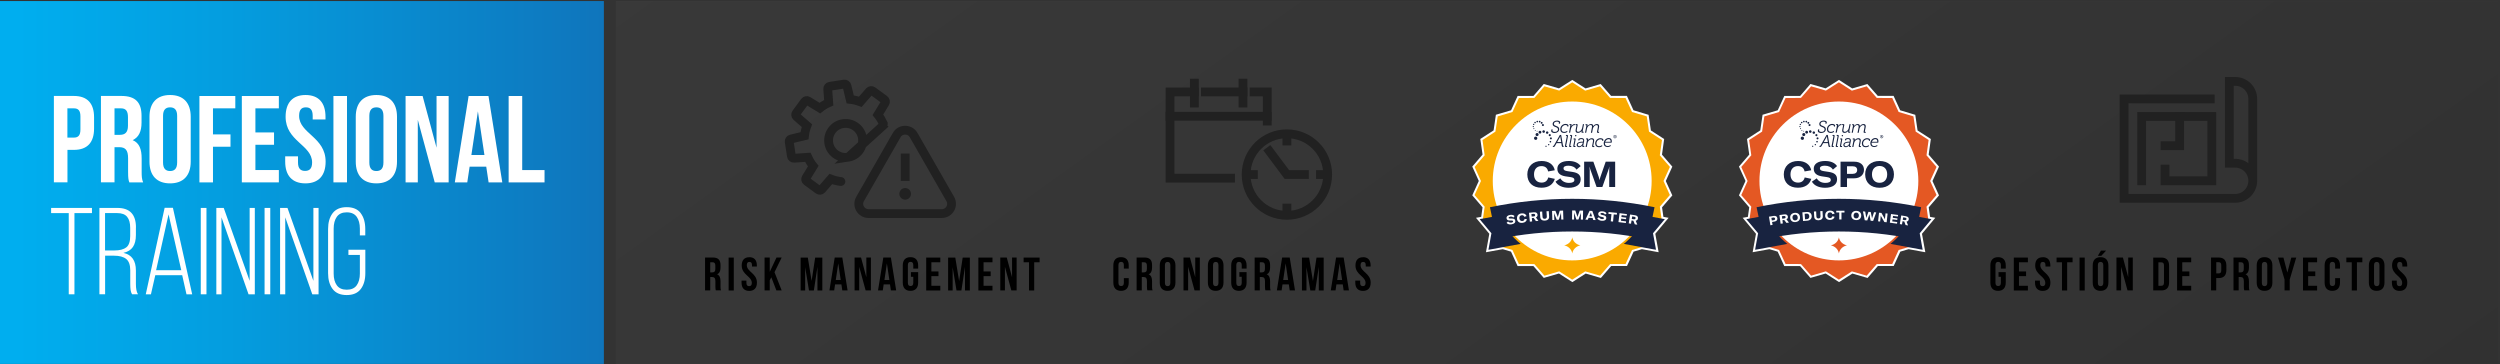 <?xml version="1.0" encoding="UTF-8"?>
<svg id="Capa_1" data-name="Capa 1" xmlns="http://www.w3.org/2000/svg" xmlns:xlink="http://www.w3.org/1999/xlink" viewBox="0 0 425.5 62">
  <rect x="0" y="0" width="425.5" height="62" fill="#333333" stroke="none"/>
  <defs>
    <style>
      .cls-1 {
        fill: url(#Degradado_sin_nombre_16);
      }

      .cls-2 {
        fill: #fff;
      }

      .cls-3 {
        fill: #e45823;
      }

      .cls-4, .cls-5, .cls-6, .cls-7 {
        fill: none;
      }

      .cls-8 {
        fill: url(#Degradado_sin_nombre_2);
        opacity: .05;
      }

      .cls-9 {
        fill: #212121;
      }

      .cls-5 {
        stroke-linecap: round;
      }

      .cls-5, .cls-6, .cls-7 {
        stroke: #212121;
        stroke-miterlimit: 10;
        stroke-width: 1.5px;
      }

      .cls-6 {
        stroke-linecap: square;
      }

      .cls-10 {
        fill: #182340;
      }

      .cls-11 {
        fill: #faaa00;
      }
    </style>
    <linearGradient id="Degradado_sin_nombre_2" data-name="Degradado sin nombre 2" x1="118.17" y1="-173.36" x2="357.66" y2="160.12" gradientUnits="userSpaceOnUse">
      <stop offset="0" stop-color="#fff"/>
      <stop offset="1" stop-color="#000"/>
    </linearGradient>
    <linearGradient id="Degradado_sin_nombre_16" data-name="Degradado sin nombre 16" x1="2.89" y1="31.06" x2="102.71" y2="31.06" gradientUnits="userSpaceOnUse">
      <stop offset="0" stop-color="#00aeef"/>
      <stop offset=".36" stop-color="#049ddf"/>
      <stop offset="1" stop-color="#0f75bc"/>
    </linearGradient>
    <clipPath id="clippath">
      <rect class="cls-4" x="123.83" y="-851.66" width="960.22" height="540.01"/>
    </clipPath>
  </defs>
  <rect class="cls-8" x="104.8" y=".18" width="320.36" height="61.76"/>
  <rect class="cls-1" x="-.66" y=".18" width="103.44" height="61.76"/>
  <g>
    <path class="cls-2" d="M16.01,19.97v1.91c0,2.35-1.13,3.63-3.44,3.63h-1.09v5.52h-2.31v-14.7h3.4c2.31,0,3.44,1.28,3.44,3.63ZM11.47,18.44v4.98h1.09c.73,0,1.13-.34,1.13-1.39v-2.21c0-1.05-.4-1.38-1.13-1.38h-1.09Z"/>
    <path class="cls-2" d="M22.01,31.04c-.13-.38-.21-.61-.21-1.81v-2.31c0-1.37-.46-1.87-1.51-1.87h-.8v5.98h-2.31v-14.7h3.49c2.39,0,3.42,1.11,3.42,3.38v1.16c0,1.51-.48,2.5-1.51,2.98,1.16.48,1.53,1.6,1.53,3.13v2.27c0,.71.02,1.24.25,1.79h-2.35ZM19.49,18.44v4.51h.9c.86,0,1.39-.38,1.39-1.55v-1.45c0-1.05-.36-1.51-1.18-1.51h-1.11Z"/>
    <path class="cls-2" d="M25.44,19.87c0-2.35,1.24-3.7,3.51-3.7s3.51,1.34,3.51,3.7v7.64c0,2.35-1.24,3.7-3.51,3.7s-3.51-1.34-3.51-3.7v-7.64ZM27.75,27.66c0,1.05.46,1.45,1.2,1.45s1.2-.4,1.2-1.45v-7.94c0-1.05-.46-1.45-1.2-1.45s-1.2.4-1.2,1.45v7.94Z"/>
    <path class="cls-2" d="M36.25,22.87h2.98v2.1h-2.98v6.07h-2.31v-14.7h6.11v2.1h-3.8v4.43Z"/>
    <path class="cls-2" d="M43.47,22.54h3.17v2.1h-3.17v4.3h3.99v2.1h-6.3v-14.7h6.3v2.1h-3.99v4.09Z"/>
    <path class="cls-2" d="M52,16.17c2.25,0,3.4,1.34,3.4,3.7v.46h-2.18v-.61c0-1.05-.42-1.45-1.16-1.45s-1.15.4-1.15,1.45c0,3.02,4.51,3.59,4.51,7.79,0,2.35-1.18,3.7-3.44,3.7s-3.44-1.34-3.44-3.7v-.9h2.18v1.05c0,1.05.46,1.43,1.2,1.43s1.2-.38,1.2-1.43c0-3.02-4.51-3.59-4.51-7.79,0-2.35,1.16-3.7,3.4-3.7Z"/>
    <path class="cls-2" d="M56.75,16.34h2.31v14.7h-2.31v-14.7Z"/>
    <path class="cls-2" d="M60.55,19.87c0-2.35,1.24-3.7,3.51-3.7s3.51,1.34,3.51,3.7v7.64c0,2.35-1.24,3.7-3.51,3.7s-3.51-1.34-3.51-3.7v-7.64ZM62.86,27.66c0,1.05.46,1.45,1.2,1.45s1.2-.4,1.2-1.45v-7.94c0-1.05-.46-1.45-1.2-1.45s-1.2.4-1.2,1.45v7.94Z"/>
    <path class="cls-2" d="M71.11,20.39v10.65h-2.08v-14.7h2.9l2.37,8.8v-8.8h2.06v14.7h-2.37l-2.88-10.65Z"/>
    <path class="cls-2" d="M85.49,31.04h-2.33l-.4-2.67h-2.83l-.4,2.67h-2.12l2.35-14.7h3.38l2.35,14.7ZM80.22,26.38h2.23l-1.11-7.43-1.11,7.43Z"/>
    <path class="cls-2" d="M86.57,16.34h2.31v12.6h3.8v2.1h-6.11v-14.7Z"/>
    <path class="cls-2" d="M11.7,36.27h-3v-.88h6.95v.88h-2.98v13.82h-.97v-13.82Z"/>
    <path class="cls-2" d="M23.13,38.71v1.28c0,.87-.17,1.55-.51,2.05-.34.5-.88.83-1.61,1,1.41.31,2.12,1.31,2.12,3v2.29c0,.81.12,1.4.36,1.76h-1.01c-.13-.21-.21-.45-.25-.72s-.06-.62-.06-1.04v-2.31c0-.92-.23-1.57-.69-1.94-.46-.37-1.15-.56-2.06-.56h-1.53v6.57h-.97v-14.7h3.07c2.1,0,3.15,1.11,3.15,3.32ZM21.49,42.11c.45-.35.67-.99.67-1.93v-1.39c0-.83-.17-1.45-.52-1.88-.35-.43-.91-.64-1.68-.64h-2.08v6.36h1.55c.92,0,1.61-.17,2.06-.53Z"/>
    <path class="cls-2" d="M25.69,50.09h-.88l3.21-14.72h1.41l3.28,14.72h-.97l-.73-3.25h-4.58l-.74,3.25ZM30.85,45.99l-2.16-9.51-2.12,9.51h4.28Z"/>
    <path class="cls-2" d="M35.14,50.09h-.97v-14.7h.97v14.7Z"/>
    <path class="cls-2" d="M36.82,50.09v-14.7h1.26l4.41,12.41v-12.41h.88v14.7h-1.07l-4.6-13.1v13.1h-.88Z"/>
    <path class="cls-2" d="M46,50.09h-.97v-14.7h.97v14.7Z"/>
    <path class="cls-2" d="M47.67,50.09v-14.7h1.26l4.41,12.41v-12.41h.88v14.7h-1.07l-4.6-13.1v13.1h-.88Z"/>
    <path class="cls-2" d="M61.39,36.28c.52.68.78,1.58.78,2.7v1.09h-.92v-1.15c0-.84-.18-1.51-.54-2.02-.36-.5-.92-.76-1.69-.76s-1.33.25-1.69.76c-.36.5-.54,1.18-.54,2.02v7.64c0,.84.18,1.51.54,2,.36.5.92.75,1.69.75s1.33-.25,1.69-.75c.36-.5.54-1.17.54-2v-3.17h-1.95v-.88h2.88v3.99c0,1.12-.26,2.02-.78,2.7-.52.68-1.32,1.02-2.39,1.02s-1.88-.34-2.39-1.02c-.52-.68-.78-1.58-.78-2.7v-7.52c0-1.12.26-2.02.78-2.7.52-.68,1.32-1.02,2.39-1.02s1.88.34,2.39,1.02Z"/>
  </g>
  <g>
    <path d="M121.84,49.43c-.05-.14-.08-.23-.08-.69v-.88c0-.52-.18-.71-.58-.71h-.3v2.28h-.88v-5.6h1.33c.91,0,1.3.42,1.3,1.29v.44c0,.58-.18.95-.58,1.13.44.18.58.61.58,1.19v.86c0,.27,0,.47.1.68h-.9ZM120.88,44.64v1.72h.34c.33,0,.53-.14.53-.59v-.55c0-.4-.14-.58-.45-.58h-.42Z"/>
    <path d="M124.01,43.84h.88v5.6h-.88v-5.6Z"/>
    <path d="M127.52,43.77c.86,0,1.3.51,1.3,1.41v.18h-.83v-.23c0-.4-.16-.55-.44-.55s-.44.15-.44.55c0,1.15,1.72,1.37,1.72,2.97,0,.9-.45,1.41-1.31,1.41s-1.31-.51-1.31-1.41v-.34h.83v.4c0,.4.18.54.46.54s.46-.14.46-.54c0-1.15-1.72-1.37-1.72-2.97,0-.9.44-1.41,1.29-1.41Z"/>
    <path d="M131.28,47.2l-.27.51v1.72h-.88v-5.6h.88v2.44l1.15-2.44h.88l-1.22,2.5,1.22,3.1h-.9l-.86-2.23Z"/>
    <path d="M138.14,47.81l.6-3.97h1.22v5.6h-.83v-4.01l-.61,4.01h-.83l-.65-3.96v3.96h-.77v-5.6h1.22l.65,3.97Z"/>
    <path d="M144.25,49.43h-.89l-.15-1.02h-1.08l-.15,1.02h-.81l.9-5.6h1.29l.9,5.6ZM142.24,47.66h.85l-.42-2.83-.42,2.83Z"/>
    <path d="M146.24,45.38v4.05h-.79v-5.6h1.1l.9,3.35v-3.35h.78v5.6h-.9l-1.1-4.05Z"/>
    <path d="M152.52,49.43h-.89l-.15-1.02h-1.08l-.15,1.02h-.81l.9-5.6h1.29l.9,5.6ZM150.52,47.66h.85l-.42-2.83-.42,2.83Z"/>
    <path d="M155.04,46.32h1.23v1.77c0,.9-.45,1.41-1.31,1.41s-1.31-.51-1.31-1.41v-2.91c0-.9.45-1.41,1.31-1.41s1.31.51,1.31,1.41v.54h-.83v-.6c0-.4-.18-.55-.46-.55s-.46.15-.46.55v3.02c0,.4.18.54.46.54s.46-.14.46-.54v-1.03h-.4v-.8Z"/>
    <path d="M158.52,46.2h1.21v.8h-1.21v1.64h1.52v.8h-2.4v-5.6h2.4v.8h-1.52v1.56Z"/>
    <path d="M163.25,47.81l.6-3.97h1.22v5.6h-.83v-4.01l-.61,4.01h-.83l-.66-3.96v3.96h-.77v-5.6h1.22l.65,3.97Z"/>
    <path d="M167.4,46.2h1.21v.8h-1.21v1.64h1.52v.8h-2.4v-5.6h2.4v.8h-1.52v1.56Z"/>
    <path d="M171.04,45.38v4.05h-.79v-5.6h1.1l.9,3.35v-3.35h.78v5.6h-.9l-1.1-4.05Z"/>
    <path d="M174.22,43.84h2.72v.8h-.92v4.8h-.88v-4.8h-.92v-.8Z"/>
  </g>
  <g>
    <path d="M192.11,47.35v.74c0,.9-.45,1.41-1.31,1.41s-1.31-.51-1.31-1.41v-2.91c0-.9.45-1.41,1.31-1.41s1.31.51,1.31,1.41v.54h-.83v-.6c0-.4-.18-.55-.46-.55s-.46.15-.46.55v3.02c0,.4.18.54.46.54s.46-.14.46-.54v-.8h.83Z"/>
    <path d="M195.29,49.43c-.05-.14-.08-.23-.08-.69v-.88c0-.52-.18-.71-.58-.71h-.3v2.28h-.88v-5.6h1.33c.91,0,1.3.42,1.3,1.29v.44c0,.58-.18.95-.58,1.13.44.18.58.61.58,1.19v.86c0,.27,0,.47.1.68h-.9ZM194.33,44.64v1.72h.34c.33,0,.53-.14.53-.59v-.55c0-.4-.14-.58-.45-.58h-.42Z"/>
    <path d="M197.39,45.18c0-.9.47-1.41,1.33-1.41s1.34.51,1.34,1.41v2.91c0,.9-.47,1.41-1.34,1.41s-1.33-.51-1.33-1.41v-2.91ZM198.27,48.15c0,.4.18.55.46.55s.46-.15.46-.55v-3.02c0-.4-.18-.55-.46-.55s-.46.15-.46.55v3.02Z"/>
    <path d="M202.22,45.38v4.05h-.79v-5.6h1.1l.9,3.35v-3.35h.78v5.6h-.9l-1.1-4.05Z"/>
    <path d="M205.58,45.18c0-.9.47-1.41,1.33-1.41s1.33.51,1.33,1.41v2.91c0,.9-.47,1.41-1.33,1.41s-1.33-.51-1.33-1.41v-2.91ZM206.46,48.15c0,.4.18.55.46.55s.46-.15.46-.55v-3.02c0-.4-.18-.55-.46-.55s-.46.15-.46.55v3.02Z"/>
    <path d="M210.94,46.32h1.23v1.77c0,.9-.45,1.41-1.31,1.41s-1.31-.51-1.31-1.41v-2.91c0-.9.45-1.41,1.31-1.41s1.31.51,1.31,1.41v.54h-.83v-.6c0-.4-.18-.55-.46-.55s-.46.15-.46.55v3.02c0,.4.18.54.46.54s.46-.14.46-.54v-1.03h-.4v-.8Z"/>
    <path d="M215.38,49.43c-.05-.14-.08-.23-.08-.69v-.88c0-.52-.18-.71-.58-.71h-.3v2.28h-.88v-5.6h1.33c.91,0,1.3.42,1.3,1.29v.44c0,.58-.18.95-.58,1.13.44.18.58.61.58,1.19v.86c0,.27,0,.47.1.68h-.9ZM214.42,44.64v1.72h.34c.33,0,.53-.14.53-.59v-.55c0-.4-.14-.58-.45-.58h-.42Z"/>
    <path d="M220.4,49.43h-.89l-.15-1.02h-1.08l-.15,1.02h-.81l.9-5.6h1.29l.9,5.6ZM218.39,47.66h.85l-.42-2.83-.42,2.83Z"/>
    <path d="M223.47,47.81l.6-3.97h1.22v5.6h-.83v-4.01l-.61,4.01h-.83l-.66-3.96v3.96h-.77v-5.6h1.22l.65,3.97Z"/>
    <path d="M229.58,49.43h-.89l-.15-1.02h-1.08l-.15,1.02h-.81l.9-5.6h1.29l.9,5.6ZM227.58,47.66h.85l-.42-2.83-.42,2.83Z"/>
    <path d="M231.98,43.77c.86,0,1.3.51,1.3,1.41v.18h-.83v-.23c0-.4-.16-.55-.44-.55s-.44.15-.44.55c0,1.15,1.72,1.37,1.72,2.97,0,.9-.45,1.41-1.31,1.41s-1.31-.51-1.31-1.41v-.34h.83v.4c0,.4.18.54.46.54s.46-.14.46-.54c0-1.15-1.72-1.37-1.72-2.97,0-.9.44-1.41,1.29-1.41Z"/>
  </g>
  <g>
    <path d="M340.15,46.32h1.23v1.77c0,.9-.45,1.41-1.31,1.41s-1.31-.51-1.31-1.41v-2.91c0-.9.45-1.41,1.31-1.41s1.31.51,1.31,1.41v.54h-.83v-.6c0-.4-.18-.55-.46-.55s-.46.15-.46.55v3.02c0,.4.18.54.46.54s.46-.14.46-.54v-1.03h-.4v-.8Z"/>
    <path d="M343.63,46.2h1.21v.8h-1.21v1.64h1.52v.8h-2.4v-5.6h2.4v.8h-1.52v1.56Z"/>
    <path d="M347.68,43.77c.86,0,1.29.51,1.29,1.41v.18h-.83v-.23c0-.4-.16-.55-.44-.55s-.44.15-.44.55c0,1.15,1.72,1.37,1.72,2.97,0,.9-.45,1.41-1.31,1.41s-1.31-.51-1.31-1.41v-.34h.83v.4c0,.4.18.54.46.54s.46-.14.46-.54c0-1.15-1.72-1.37-1.72-2.97,0-.9.44-1.41,1.3-1.41Z"/>
    <path d="M350.03,43.84h2.72v.8h-.92v4.8h-.88v-4.8h-.92v-.8Z"/>
    <path d="M353.94,43.84h.88v5.6h-.88v-5.6Z"/>
    <path d="M356.18,45.18c0-.9.47-1.41,1.33-1.41s1.34.51,1.34,1.41v2.91c0,.9-.47,1.41-1.34,1.41s-1.33-.51-1.33-1.41v-2.91ZM358.46,42.65l-.82.89h-.59l.54-.89h.86ZM357.06,48.15c0,.4.18.55.46.55s.46-.15.46-.55v-3.02c0-.4-.18-.55-.46-.55s-.46.15-.46.55v3.02Z"/>
    <path d="M361.01,45.38v4.05h-.79v-5.6h1.1l.9,3.35v-3.35h.78v5.6h-.9l-1.1-4.05Z"/>
    <path d="M366.48,43.84h1.39c.88,0,1.31.49,1.31,1.38v2.83c0,.9-.43,1.38-1.31,1.38h-1.39v-5.6ZM367.36,44.64v4h.5c.28,0,.45-.14.45-.54v-2.91c0-.4-.17-.54-.45-.54h-.5Z"/>
    <path d="M371.42,46.2h1.21v.8h-1.21v1.64h1.52v.8h-2.4v-5.6h2.4v.8h-1.52v1.56Z"/>
    <path d="M378.93,45.22v.73c0,.9-.43,1.38-1.31,1.38h-.42v2.1h-.88v-5.6h1.3c.88,0,1.31.49,1.31,1.38ZM377.21,44.64v1.89h.42c.28,0,.43-.13.43-.53v-.84c0-.4-.15-.53-.43-.53h-.42Z"/>
    <path d="M381.98,49.43c-.05-.14-.08-.23-.08-.69v-.88c0-.52-.18-.71-.58-.71h-.3v2.28h-.88v-5.6h1.33c.91,0,1.3.42,1.3,1.29v.44c0,.58-.18.95-.58,1.13.44.18.58.61.58,1.19v.86c0,.27,0,.47.1.68h-.9ZM381.02,44.64v1.72h.34c.33,0,.53-.14.53-.59v-.55c0-.4-.14-.58-.45-.58h-.42Z"/>
    <path d="M384.09,45.18c0-.9.47-1.41,1.33-1.41s1.34.51,1.34,1.41v2.91c0,.9-.47,1.41-1.34,1.41s-1.33-.51-1.33-1.41v-2.91ZM384.97,48.15c0,.4.18.55.46.55s.46-.15.46-.55v-3.02c0-.4-.18-.55-.46-.55s-.46.15-.46.55v3.02Z"/>
    <path d="M388.83,47.58l-1.11-3.74h.92l.67,2.55.67-2.55h.84l-1.11,3.74v1.85h-.88v-1.85Z"/>
    <path d="M392.85,46.2h1.21v.8h-1.21v1.64h1.52v.8h-2.4v-5.6h2.4v.8h-1.52v1.56Z"/>
    <path d="M398.27,47.35v.74c0,.9-.45,1.41-1.31,1.41s-1.31-.51-1.31-1.41v-2.91c0-.9.45-1.41,1.31-1.41s1.31.51,1.31,1.41v.54h-.83v-.6c0-.4-.18-.55-.46-.55s-.46.15-.46.55v3.02c0,.4.18.54.46.54s.46-.14.46-.54v-.8h.83Z"/>
    <path d="M399.35,43.84h2.72v.8h-.92v4.8h-.88v-4.8h-.92v-.8Z"/>
    <path d="M403.18,45.18c0-.9.47-1.41,1.33-1.41s1.33.51,1.33,1.41v2.91c0,.9-.47,1.41-1.33,1.41s-1.33-.51-1.33-1.41v-2.91ZM404.06,48.15c0,.4.18.55.46.55s.46-.15.46-.55v-3.02c0-.4-.18-.55-.46-.55s-.46.15-.46.55v3.02Z"/>
    <path d="M408.41,43.77c.86,0,1.3.51,1.3,1.41v.18h-.83v-.23c0-.4-.16-.55-.44-.55s-.44.15-.44.55c0,1.15,1.72,1.37,1.72,2.97,0,.9-.45,1.41-1.31,1.41s-1.31-.51-1.31-1.41v-.34h.83v.4c0,.4.18.54.46.54s.46-.14.46-.54c0-1.15-1.72-1.37-1.72-2.97,0-.9.44-1.41,1.29-1.41Z"/>
  </g>
  <g>
    <g>
      <circle class="cls-9" cx="154.06" cy="32.99" r=".99"/>
      <line class="cls-6" x1="154.06" y1="30.04" x2="154.06" y2="26.88"/>
      <path class="cls-6" d="M152.62,22.99l-6.23,10.87c-.64,1.11.16,2.49,1.44,2.49h12.46c1.28,0,2.08-1.38,1.44-2.49l-6.23-10.87c-.64-1.11-2.25-1.11-2.89,0h0Z"/>
    </g>
    <path class="cls-5" d="M150.34,21.07v-.03c-.25-.54-.55-1.05-.92-1.51l1.23-2.02c.11-.18.07-.42-.11-.55l-2.01-1.47c-.17-.13-.42-.1-.56.06l-1.55,1.78c-.55-.21-1.13-.36-1.72-.42l-.55-2.29c-.05-.21-.25-.35-.47-.31l-2.45.38c-.21.03-.37.22-.35.44l.17,2.35c-.54.24-1.05.55-1.51.92l-2.02-1.23c-.18-.11-.42-.07-.55.11l-1.47,2c-.13.17-.1.42.06.56l1.78,1.55c-.21.55-.36,1.13-.42,1.72l-2.29.55c-.21.05-.35.25-.31.47l.38,2.45c.03.21.22.37.44.35l2.35-.16c.24.54.55,1.05.92,1.51l-1.23,2.01c-.11.18-.07.42.11.55l2,1.47c.17.13.42.1.56-.06l1.55-1.78c.55.21,1.13.36,1.72.42M150.71,21.01,144.36,26.76c-1.58.24-3.06-.84-3.3-2.42-.24-1.58.84-3.06,2.42-3.3s3.06.84,3.3,2.42c.24,1.58-.84,3.06-2.42,3.3Z"/>
  </g>
  <g>
    <g>
      <line class="cls-6" x1="199.14" y1="19.79" x2="215.69" y2="19.79"/>
      <polyline class="cls-6" points="209.44 30.32 199.14 30.32 199.14 15.65 203.28 15.65"/>
      <polyline class="cls-6" points="213.44 15.65 215.69 15.65 215.69 20.61"/>
      <line class="cls-6" x1="205.16" y1="15.65" x2="211.56" y2="15.65"/>
      <line class="cls-6" x1="203.28" y1="17.54" x2="203.28" y2="14.15"/>
      <line class="cls-6" x1="211.56" y1="17.54" x2="211.56" y2="14.15"/>
    </g>
    <g>
      <line class="cls-7" x1="219.03" y1="22.77" x2="219.03" y2="24.75"/>
      <line class="cls-7" x1="225.97" y1="29.71" x2="223.99" y2="29.71"/>
      <line class="cls-7" x1="219.03" y1="36.64" x2="219.03" y2="34.66"/>
      <line class="cls-7" x1="212.09" y1="29.71" x2="214.08" y2="29.71"/>
      <circle class="cls-6" cx="219.03" cy="29.71" r="6.94"/>
      <polyline class="cls-6" points="216.06 25.74 219.03 29.71 222.01 29.71"/>
    </g>
  </g>
  <g>
    <polyline class="cls-6" points="368.49 28.78 368.49 30.77 376.45 30.77 376.45 19.82 364.51 19.82 364.51 30.77"/>
    <polyline class="cls-6" points="370.98 19.82 370.98 24.8 368.49 24.8"/>
    <path class="cls-7" d="M383.42,30.77v-13.93c0-1.65-1.34-2.99-2.99-2.99h-1v13.93h1c1.65,0,2.99,1.34,2.99,2.99s-1.34,2.99-2.99,2.99h-18.91v-16.92h15.42"/>
  </g>
  <g id="CSM_Outline" data-name="CSM Outline">
    <path class="cls-2" d="M267.59,48l-2.26-1.45-2.58.75-1.77-2.02h-2.69s-1.12-2.45-1.12-2.45l-1.41-.42-2.85.52.57-3.14-2.27-2.72.89-.16.23-1.62-1.75-2.04,1.11-2.45-1.11-2.45,1.75-2.04-.38-2.66,2.26-1.46.39-2.66,2.58-.76,1.12-2.44h2.69s1.76-2.04,1.76-2.04l2.58.75,2.27-1.44,2.26,1.45,2.58-.75,1.77,2.02h2.69s1.12,2.45,1.12,2.45l2.57.77.39,2.66,2.26,1.46-.37,2.66,1.76,2.04-1.11,2.45,1.11,2.45-1.75,2.03.23,1.62.89.16-2.27,2.72.57,3.14-2.85-.52-1.41.42-1.12,2.44h-2.69s-1.76,2.04-1.76,2.04l-2.58-.75-2.27,1.45h0ZM265.44,45.82l2.16,1.38,2.16-1.38,2.46.72,1.68-1.93h2.56s1.07-2.34,1.07-2.34l1.86-.55,2.05.38-.45-2.49,1.74-2.08-.23-.04-.34-2.41,1.67-1.94-1.06-2.33,1.06-2.33-1.67-1.94.35-2.54-2.15-1.39-.37-2.53-2.45-.73-1.07-2.33h-2.56s-1.68-1.94-1.68-1.94l-2.46.72-2.16-1.38-2.16,1.38-2.46-.72-1.68,1.93h-2.56s-1.07,2.34-1.07,2.34l-2.46.73-.37,2.53-2.15,1.39.36,2.54-1.67,1.94,1.06,2.33-1.06,2.33,1.67,1.94-.34,2.4-.23.04,1.74,2.08-.45,2.49,2.06-.38,1.86.55,1.07,2.33h2.56s1.69,1.94,1.69,1.94l2.46-.72h0Z"/>
    <polygon class="cls-11" points="283.13 30.8 284.22 28.41 282.5 26.43 282.87 23.83 280.66 22.4 280.28 19.81 277.77 19.06 276.67 16.68 274.05 16.67 272.32 14.69 269.8 15.43 267.6 14.01 265.38 15.42 262.86 14.69 261.14 16.67 258.52 16.68 257.42 19.06 254.91 19.81 254.52 22.4 252.32 23.83 252.69 26.43 250.98 28.42 252.06 30.81 250.97 33.2 252.69 35.18 252.32 37.78 254.52 39.21 254.91 41.8 257.42 42.55 258.51 44.93 261.14 44.94 262.87 46.92 265.38 46.18 267.59 47.6 269.81 46.19 272.33 46.92 274.05 44.94 276.67 44.93 277.77 42.55 280.28 41.8 280.67 39.21 282.87 37.78 282.5 35.18 284.21 33.19 283.13 30.8"/>
    <g>
      <polygon class="cls-10" points="283.03 37.69 281.34 39.7 281.78 42.09 281.85 42.51 281.44 42.44 275.07 41.27 274.75 41.21 274.84 40.9 276.15 36.25 276.22 35.99 276.49 36.04 282.85 37.21 283.35 37.3 283.03 37.69"/>
      <polygon class="cls-10" points="260.44 41.21 260.12 41.27 253.75 42.44 253.33 42.51 253.41 42.09 253.84 39.7 252.16 37.69 251.84 37.3 252.34 37.21 258.7 36.04 258.97 35.99 259.04 36.25 260.35 40.9 260.44 41.21"/>
    </g>
    <path class="cls-11" d="M267.59,44.66c-7.64,0-13.85-6.21-13.85-13.85s6.21-13.85,13.85-13.85,13.85,6.21,13.85,13.85-6.21,13.85-13.85,13.85h0ZM267.59,17.63c-7.27,0-13.18,5.91-13.18,13.18s5.91,13.18,13.18,13.18,13.18-5.91,13.18-13.18-5.91-13.18-13.18-13.18Z"/>
    <circle class="cls-2" cx="267.59" cy="30.8" r="13.52"/>
    <path class="cls-10" d="M254.72,40.72c8.49-1.76,17.26-1.76,25.75,0,.38-1.82.75-3.63,1.13-5.45-9.24-1.91-18.77-1.91-28.01,0,.38,1.82.75,3.63,1.13,5.45h0Z"/>
    <g>
      <path class="cls-2" d="M256.42,37.93l.25-.24c.12.15.32.23.56.2.2-.03.31-.11.3-.22-.02-.11-.09-.13-.26-.14h-.32c-.32,0-.5-.12-.54-.38-.04-.29.18-.5.61-.57.32-.05.59.01.76.2l-.22.25c-.11-.13-.3-.2-.52-.16-.18.03-.28.1-.27.2.01.1.08.13.26.13h.31c.34,0,.52.1.56.37.05.31-.18.54-.64.61-.38.06-.68-.04-.84-.25h0Z"/>
      <path class="cls-2" d="M258.2,37.23c-.06-.48.24-.85.76-.91.43-.05.75.12.86.46l-.39.12c-.06-.2-.22-.3-.44-.27-.28.04-.42.25-.39.55.04.3.23.47.52.44.21-.03.34-.16.36-.36l.4.04c-.05.34-.31.58-.74.63-.54.07-.89-.21-.95-.69h0Z"/>
      <path class="cls-2" d="M260.23,36.21l.83-.08c.43-.04.61.16.63.42.02.18-.06.37-.28.46l.43.58-.43.04-.38-.54-.31.03.05.57-.39.04-.15-1.53h0ZM261.04,36.84c.19-.02.25-.12.24-.25-.01-.12-.09-.2-.28-.19l-.35.03.04.43.35-.03h0Z"/>
      <path class="cls-2" d="M262.48,36.01l.06.9c.01.21.15.35.39.33.23-.01.35-.17.34-.38l-.06-.9.39-.03.06.93c.03.39-.23.66-.71.69-.48.03-.77-.2-.8-.59l-.06-.93.39-.03h0Z"/>
      <path class="cls-2" d="M264.17,35.9l.56-.02.36.92c.02.07.04.12.05.18h0c0-.05.02-.11.04-.18l.29-.94.57-.02.05,1.53h-.36s-.04-1-.04-1c0-.07,0-.14,0-.21h0s-.03.13-.05.19l-.33,1.05h-.35s-.41-1.01-.41-1.01c-.03-.06-.05-.14-.06-.18h0c.01.06.02.13.02.21l.04,1.02h-.34s-.05-1.52-.05-1.52h0Z"/>
      <path class="cls-2" d="M267.56,35.82h.56s.32.95.32.95c.02.07.04.13.04.18h0c0-.05.03-.11.05-.18l.34-.93h.57s-.02,1.54-.02,1.54h-.36s.01-1.02.01-1.02c0-.07,0-.14.02-.21h0s-.03.13-.06.19l-.38,1.03h-.35s-.35-1.05-.35-1.05c-.02-.06-.04-.14-.05-.19h0c0,.06.01.13.01.21v1.02s-.35,0-.35,0l.02-1.53h0Z"/>
      <path class="cls-2" d="M270.54,35.88l.47.02.57,1.56-.41-.02-.11-.34-.68-.03-.14.33-.41-.02.72-1.5h0ZM270.97,36.83l-.14-.43c-.02-.06-.05-.16-.06-.24h0c-.02.08-.06.17-.09.23l-.18.42.48.02h0Z"/>
      <path class="cls-2" d="M271.85,37.15l.3-.18c.09.17.26.3.5.32.2.01.33-.03.34-.15,0-.11-.06-.15-.22-.19l-.31-.07c-.31-.07-.46-.23-.44-.5.02-.29.29-.45.72-.41.32.02.57.14.7.36l-.27.19c-.08-.16-.25-.26-.47-.28-.18-.01-.3.04-.3.14,0,.1.05.15.23.19l.3.07c.33.08.48.21.46.49-.02.31-.3.49-.77.45-.38-.03-.65-.19-.77-.43h0Z"/>
      <path class="cls-2" d="M273.77,36.09l1.44.14-.03.31-.52-.05-.12,1.22-.39-.04.12-1.22-.52-.05.03-.31Z"/>
      <path class="cls-2" d="M276.76,37.68l-.04.28-1.26-.16.19-1.52,1.25.16-.04.28-.86-.11-.04.33.82.1-.03.27-.82-.1-.04.36.87.11h0Z"/>
      <path class="cls-2" d="M277.45,36.51l.82.12c.43.06.55.3.51.56-.03.18-.15.34-.38.38l.27.67-.43-.06-.24-.61-.31-.05-.09.56-.39-.06.23-1.52h0ZM278.08,37.32c.19.03.28-.06.29-.18.02-.12-.04-.22-.23-.25l-.35-.05-.06.43.35.05h0Z"/>
    </g>
    <g>
      <path class="cls-10" d="M259.95,29.69c0-1.37.96-2.29,2.43-2.29,1.23,0,2.05.61,2.24,1.58l-1.13.2c-.11-.58-.5-.91-1.13-.91-.79,0-1.27.54-1.27,1.41s.49,1.4,1.29,1.4c.61,0,1-.32,1.13-.88l1.12.24c-.27.94-1.06,1.51-2.27,1.51-1.52,0-2.41-.89-2.41-2.27h0Z"/>
      <path class="cls-10" d="M264.76,30.91l.81-.56c.27.47.78.78,1.47.78.57,0,.92-.16.92-.5,0-.3-.19-.41-.66-.49l-.89-.13c-.88-.15-1.35-.55-1.35-1.3,0-.81.72-1.31,1.94-1.31.9,0,1.63.28,2.03.87l-.71.6c-.26-.43-.75-.67-1.38-.67-.52,0-.83.16-.83.45s.18.4.67.48l.86.13c.94.15,1.39.5,1.39,1.27,0,.87-.74,1.43-2.05,1.43-1.07,0-1.88-.41-2.23-1.04h0Z"/>
      <path class="cls-10" d="M269.61,27.52h1.58l.93,2.63c.06.19.1.35.12.5h.01c.02-.15.07-.31.13-.51l.91-2.62h1.61v4.31h-1.01v-2.86c0-.19.01-.4.04-.59h-.02c-.02.12-.09.36-.16.53l-1.03,2.92h-.98l-1.04-2.92c-.07-.17-.12-.39-.15-.52h-.02c.02.17.04.38.04.58v2.86h-.95v-4.31h0Z"/>
    </g>
    <g>
      <path class="cls-10" d="M268.19,22.97c-.07,0-.12.05-.12.12s.05.12.12.12.12-.05.12-.12-.05-.12-.12-.12ZM264.62,22.63c.41,0,.76-.25.76-.64,0-.64-.91-.45-.91-.9,0-.24.23-.39.5-.39.16,0,.38.05.36.2l-.03.15h.2l.04-.2c.05-.23-.3-.33-.53-.33-.39,0-.75.22-.75.59,0,.61.91.41.91.91,0,.27-.23.43-.52.43-.22,0-.45-.07-.42-.26l.03-.17h-.2c-.02.07-.03.11-.04.19-.07.33.33.43.58.43h0ZM266.44,21.09c-.45,0-.88.39-.88.9,0,.39.25.64.65.64.37,0,.57-.2.57-.2l-.06-.16s-.18.18-.49.18-.46-.19-.46-.47c0-.4.33-.7.66-.7.14,0,.35.05.33.19v.07s.17,0,.17,0l.02-.12c.05-.25-.3-.33-.5-.33h0ZM268.02,21.32l.04-.2s-.05-.01-.08-.01c-.24,0-.44.2-.54.4h0c.02-.07.06-.23.06-.27,0-.08-.04-.12-.15-.12h-.2l-.04.17h.12s.06.03.05.06l-.24,1.23h.2l.11-.56c.06-.34.29-.72.6-.72.03,0,.05,0,.07,0h0ZM268.32,21.34s0,.04-.01.05l-.13.66c-.01.06-.02.13-.02.18,0,.24.12.39.41.39.33,0,.55-.24.63-.37h0c-.02.07-.04.16-.04.22,0,.08.04.12.15.12h.2l.03-.17h-.12s-.06-.02-.06-.05c0-.01,0-.05.01-.06l.23-1.18h-.19l-.13.66c-.06.3-.33.64-.66.64-.2,0-.26-.11-.26-.26,0-.06,0-.11.02-.17l.13-.68s.01-.05.01-.07c0-.08-.05-.13-.15-.13h-.2l-.04.17h.12s.05.01.05.04h0ZM269.77,22.59h.2l.13-.69c.06-.3.31-.62.63-.62.17,0,.23.11.23.26,0,.06,0,.11-.02.18l-.17.88h.2l.13-.69c.06-.29.33-.62.63-.62.18,0,.23.11.23.26,0,.06-.01.11-.02.18l-.13.68s-.01.05-.01.07c0,.09.05.13.15.13h.2l.03-.17h-.12s-.05-.01-.05-.05c0-.01,0-.04.01-.05l.13-.67c.01-.07.02-.13.02-.18,0-.23-.11-.38-.38-.38-.31,0-.53.23-.62.37h0c0-.23-.12-.37-.38-.37-.31,0-.53.24-.61.37h0c.02-.06.04-.16.04-.21,0-.08-.05-.13-.15-.13h-.2l-.03.17h.11s.06.02.06.05c0,.01,0,.05-.01.07l-.23,1.18h0ZM266.1,24.83h.05l-.04.18h-.12c-.11,0-.14-.03-.17-.17l-.08-.48h-.81l-.27.48c-.08.14-.11.17-.24.17h-.14l.04-.18h.05s.07-.01.1-.06l1.02-1.8h.22l.32,1.81s.03.06.07.06h0ZM265.72,24.18l-.13-.73c-.01-.09-.02-.27-.02-.27h0s-.08.17-.13.27l-.41.73h.7ZM266.74,22.97h-.2l-.04.17h.12s.05.01.05.05c0,.02,0,.04-.01.06l-.3,1.57s-.01.05-.01.07c0,.09.05.13.15.13h.2l.03-.17h-.11s-.06-.01-.06-.05c0-.01,0-.04.01-.05l.3-1.57s.01-.06.01-.08c0-.08-.05-.12-.15-.12h0ZM267.45,22.97h-.2l-.04.17h.12s.05.01.05.05c0,.02,0,.04-.01.06l-.3,1.57s-.01.05-.01.07c0,.09.05.13.15.13h.2l.03-.17h-.12s-.06-.01-.06-.05c0-.01,0-.04.01-.05l.3-1.57s.01-.06.01-.08c0-.08-.05-.12-.15-.12h0ZM268.05,23.55h-.2l-.04.17h.12s.05.01.05.05c0,.02,0,.04-.01.06l-.19.98s-.01.06-.01.08c0,.09.05.13.15.13h.2l.03-.17h-.12s-.06-.01-.06-.05c0-.01,0-.04.01-.05l.19-.99s.01-.06.01-.09c0-.08-.04-.12-.15-.12h0ZM269.54,24.84h.12l-.03.17h-.18c-.11,0-.16-.05-.16-.11,0-.04.02-.13.04-.18h0s-.18.33-.55.33c-.22,0-.43-.11-.43-.38,0-.44.54-.56.99-.56h.09v-.04c.02-.05.02-.09.02-.14,0-.17-.1-.26-.3-.26-.1,0-.3.02-.33.13v.09h-.21l.02-.14c.04-.19.33-.25.53-.25.33,0,.47.16.47.4,0,.06,0,.11-.02.18l-.13.64s-.01.05-.01.07c0,.02.02.04.06.04h0ZM269.39,24.27h-.08c-.25,0-.77.04-.77.37,0,.16.11.25.27.25.3,0,.53-.34.57-.55v-.07ZM271.18,24.8s0-.04,0-.05l.13-.66c.01-.06.02-.13.02-.18,0-.24-.13-.39-.41-.39-.34,0-.56.24-.64.37h0c.02-.07.04-.16.04-.22,0-.08-.05-.12-.15-.12h-.2l-.03.17h.11s.06.02.06.05c0,.01,0,.05-.01.07l-.23,1.18h.2l.13-.69c.06-.29.33-.62.67-.62.2,0,.26.11.26.26,0,.06-.01.11-.02.17l-.13.69s0,.05,0,.07c0,.09.05.13.15.13h.2l.03-.17h-.12s-.06-.01-.05-.04h0ZM272.38,23.52c-.45,0-.88.39-.88.9,0,.39.25.64.65.64.37,0,.57-.2.57-.2l-.06-.16s-.18.18-.49.18-.46-.19-.46-.47c0-.4.33-.7.66-.7.14,0,.35.05.33.19v.07s.17,0,.17,0l.02-.12c.05-.25-.3-.33-.5-.33h0ZM274.33,24.04c0,.11-.04.24-.04.24h-1.12s-.01.06-.01.13c0,.26.16.45.47.45.27,0,.47-.18.47-.18l.06.16s-.24.19-.55.19c-.4,0-.66-.25-.66-.62,0-.48.36-.92.86-.92.36,0,.52.23.52.53h0ZM274.13,24.03c0-.24-.14-.35-.33-.35-.24,0-.48.16-.59.45h.91s.01-.05.01-.1h0ZM274.94,23.29l.06.11h-.06l-.05-.11h-.05v.11h-.06v-.29h.11c.06,0,.09.04.09.09,0,.05-.03.07-.05.08h0s0,0,.01.02h0ZM274.93,23.19s-.02-.05-.05-.05h-.05v.09h.05s.05-.02.05-.05ZM275.15,23.25c0,.15-.12.28-.28.28s-.27-.12-.27-.28.12-.28.27-.28.28.12.28.28ZM275.09,23.25c0-.13-.09-.22-.22-.22s-.22.1-.22.22.09.22.22.22.22-.1.22-.22Z"/>
      <path class="cls-10" d="M262.1,22.74c.13,0,.24-.11.24-.24s-.11-.24-.24-.24-.24.11-.24.24.11.24.24.24Z"/>
      <path class="cls-10" d="M262.51,22.39c0-.12.1-.22.22-.22s.22.1.22.22-.1.22-.22.22-.22-.1-.22-.22Z"/>
      <path class="cls-10" d="M263.33,22.36c.11,0,.21.09.21.21s-.09.21-.21.21-.21-.09-.21-.21.09-.21.21-.21Z"/>
      <path class="cls-10" d="M261.09,23.53c0-.15.12-.28.28-.28s.28.12.28.28-.12.28-.28.28c-.15,0-.28-.13-.28-.28Z"/>
      <path class="cls-10" d="M261.35,22.9c0-.14.11-.26.26-.26s.26.11.26.26-.11.26-.26.26-.26-.12-.26-.26Z"/>
      <path class="cls-10" d="M263.95,23c0,.1-.08.18-.18.18s-.18-.08-.18-.18.08-.18.18-.18.18.08.18.18Z"/>
      <path class="cls-10" d="M263.79,23.55c0-.09.07-.17.17-.17s.17.07.17.17-.07.17-.17.17c-.09,0-.17-.08-.17-.17Z"/>
      <path class="cls-10" d="M263.74,24.12c0-.08.06-.14.14-.14s.14.06.14.14-.06.14-.14.14-.14-.06-.14-.14Z"/>
      <path class="cls-10" d="M263.47,24.62c0-.07.06-.12.12-.12s.12.06.12.12-.06.12-.12.12-.12-.06-.12-.12Z"/>
      <path class="cls-10" d="M263.02,24.9c0-.06.05-.11.11-.11s.11.05.11.11-.05.11-.11.11-.11-.05-.11-.11Z"/>
      <path class="cls-10" d="M262.2,20.68c.01.08-.05.16-.13.17-.08.01-.16-.05-.17-.13s.05-.16.13-.17c.09-.01.16.05.17.13Z"/>
      <path class="cls-10" d="M261.78,20.67c.01.08-.04.15-.12.16-.08.01-.15-.04-.16-.12s.04-.15.12-.16c.08-.01.15.04.16.12Z"/>
      <path class="cls-10" d="M261.4,20.84c.01.07-.04.14-.11.15h0c-.07.01-.14-.04-.15-.11-.01-.07.04-.14.11-.15.07-.01.14.04.15.11Z"/>
      <path class="cls-10" d="M262.78,21.26c.01.09-.05.18-.15.2-.09.01-.18-.05-.2-.15s.05-.18.15-.2c.09-.01.18.05.2.15Z"/>
      <path class="cls-10" d="M262.37,20.75c.09-.01.17.05.18.14.01.09-.05.17-.14.18-.09.01-.17-.05-.18-.14-.01-.09.05-.17.14-.18Z"/>
      <path class="cls-10" d="M261.15,21.16c.01.06-.04.12-.1.13h0c-.06.01-.12-.04-.13-.1-.01-.06.04-.12.1-.13.06,0,.12.04.13.1Z"/>
      <path class="cls-10" d="M260.95,21.44c.06,0,.11.03.12.09h0c0,.06-.03.11-.09.12-.06,0-.11-.04-.12-.09,0-.06.04-.11.09-.12Z"/>
      <path class="cls-10" d="M261.06,21.8s.09.03.1.08h0s-.03.09-.08.1-.09-.03-.1-.08.03-.09.08-.1Z"/>
      <path class="cls-10" d="M261.22,22.2s.02-.08.07-.09h0s.08.02.09.07c0,.04-.02.08-.07.09s-.08-.02-.09-.07Z"/>
      <path class="cls-10" d="M261.54,22.34s.02-.08.06-.08c.04,0,.08.02.08.06s-.02.08-.06.08c-.04,0-.08-.02-.08-.06Z"/>
    </g>
    <path class="cls-11" d="M266.23,41.76c.71-.15,1.26-.69,1.37-1.37.11.68.66,1.22,1.37,1.37-.71.15-1.26.69-1.37,1.37-.11-.68-.66-1.22-1.37-1.37Z"/>
  </g>
  <g id="CSPO_Outline" data-name="CSPO Outline">
    <path class="cls-2" d="M312.98,48l-2.26-1.45-2.58.75-1.77-2.02h-2.69s-1.12-2.45-1.12-2.45l-1.41-.42-2.85.52.57-3.14-2.27-2.72.89-.16.23-1.62-1.75-2.04,1.11-2.45-1.11-2.45,1.75-2.04-.38-2.66,2.26-1.46.39-2.66,2.58-.76,1.12-2.44h2.69s1.76-2.04,1.76-2.04l2.58.75,2.27-1.44,2.26,1.45,2.58-.75,1.77,2.02h2.69s1.12,2.45,1.12,2.45l2.57.77.39,2.66,2.26,1.46-.37,2.66,1.76,2.04-1.11,2.45,1.11,2.45-1.75,2.03.23,1.62.89.16-2.27,2.72.57,3.14-2.85-.52-1.41.42-1.12,2.44h-2.69s-1.76,2.04-1.76,2.04l-2.58-.75-2.27,1.45h0ZM310.82,45.82l2.16,1.38,2.16-1.38,2.46.72,1.68-1.93h2.56s1.07-2.34,1.07-2.34l1.86-.55,2.05.38-.45-2.49,1.74-2.08-.23-.04-.34-2.41,1.67-1.94-1.06-2.33,1.06-2.33-1.67-1.94.35-2.54-2.15-1.39-.37-2.53-2.45-.73-1.07-2.33h-2.56s-1.68-1.94-1.68-1.94l-2.46.72-2.16-1.38-2.16,1.38-2.46-.72-1.68,1.93h-2.56s-1.07,2.34-1.07,2.34l-2.46.73-.37,2.53-2.15,1.39.36,2.54-1.67,1.94,1.06,2.33-1.06,2.33,1.67,1.94-.34,2.4-.23.04,1.74,2.08-.45,2.49,2.06-.38,1.86.55,1.07,2.33h2.56s1.69,1.94,1.69,1.94l2.46-.72h0Z"/>
    <polygon class="cls-3" points="328.51 30.8 329.6 28.41 327.89 26.43 328.25 23.83 326.05 22.4 325.67 19.81 323.15 19.06 322.06 16.68 319.43 16.67 317.71 14.69 315.19 15.43 312.98 14.01 310.77 15.42 308.25 14.69 306.52 16.67 303.9 16.68 302.8 19.06 300.29 19.81 299.91 22.4 297.7 23.83 298.07 26.43 296.36 28.42 297.44 30.81 296.36 33.2 298.07 35.18 297.7 37.78 299.91 39.21 300.29 41.8 302.8 42.55 303.9 44.93 306.52 44.94 308.25 46.92 310.77 46.18 312.98 47.6 315.19 46.19 317.71 46.92 319.43 44.94 322.06 44.93 323.15 42.55 325.67 41.8 326.05 39.21 328.25 37.78 327.89 35.18 329.6 33.19 328.51 30.8"/>
    <g>
      <polygon class="cls-10" points="328.41 37.69 326.73 39.7 327.16 42.09 327.24 42.51 326.82 42.44 320.45 41.27 320.13 41.21 320.22 40.9 321.53 36.25 321.61 35.99 321.87 36.04 328.24 37.21 328.73 37.3 328.41 37.69"/>
      <polygon class="cls-10" points="305.82 41.21 305.5 41.27 299.14 42.44 298.72 42.51 298.79 42.09 299.23 39.7 297.55 37.69 297.22 37.3 297.72 37.21 304.08 36.04 304.35 35.99 304.42 36.25 305.73 40.9 305.82 41.21"/>
    </g>
    <path class="cls-3" d="M312.98,44.66c-7.64,0-13.85-6.21-13.85-13.85s6.21-13.85,13.85-13.85,13.85,6.21,13.85,13.85-6.21,13.85-13.85,13.85h0ZM312.98,17.63c-7.27,0-13.18,5.91-13.18,13.18s5.91,13.18,13.18,13.18,13.18-5.91,13.18-13.18-5.91-13.18-13.18-13.18Z"/>
    <circle class="cls-2" cx="312.98" cy="30.8" r="13.52"/>
    <path class="cls-10" d="M300.1,40.72c8.49-1.76,17.26-1.76,25.75,0,.38-1.82.75-3.63,1.13-5.45-9.24-1.91-18.77-1.91-28.01,0,.38,1.82.75,3.63,1.13,5.45h0Z"/>
    <g>
      <path class="cls-2" d="M301.32,38.35l-.24-1.47.79-.13c.35-.06.59.09.64.38.05.3-.14.53-.49.58l-.41.07.08.5-.37.06h0ZM301.89,37.47c.16-.03.25-.12.22-.26-.02-.14-.13-.2-.29-.18l-.33.05.07.44.33-.05h0Z"/>
      <path class="cls-2" d="M302.87,36.6l.8-.11c.41-.06.59.13.63.38.02.17-.04.36-.25.46l.43.55-.42.06-.39-.5-.3.04.07.55-.38.05-.2-1.47h0ZM303.68,37.18c.18-.02.24-.13.22-.25-.02-.12-.1-.19-.28-.17l-.34.05.06.42s.34-.05.34-.05Z"/>
      <path class="cls-2" d="M304.69,37.1c-.05-.48.25-.81.75-.87.51-.06.87.21.92.69s-.24.81-.75.87c-.51.06-.87-.22-.92-.69ZM305.58,37.51c.27-.03.43-.24.39-.54-.03-.3-.22-.47-.5-.44-.27.03-.42.24-.39.54.03.3.22.47.5.44Z"/>
      <path class="cls-2" d="M306.75,36.14l.74-.06c.49-.04.82.21.86.66.04.45-.26.78-.74.82l-.73.06-.12-1.48h0ZM307.54,37.3c.28-.02.42-.24.4-.52-.02-.28-.2-.45-.47-.42l-.32.03.07.94.32-.03h0Z"/>
      <path class="cls-2" d="M309.11,35.97l.04.88c.01.21.14.34.37.33.22-.01.34-.16.33-.36l-.04-.88.38-.02.05.91c.02.37-.23.63-.7.66-.47.02-.74-.21-.76-.59l-.05-.9.38-.02h0Z"/>
      <path class="cls-2" d="M310.65,36.65c-.01-.47.31-.8.82-.81.42,0,.71.19.78.53l-.39.08c-.04-.2-.18-.31-.4-.3-.27,0-.43.2-.43.5,0,.29.18.48.45.47.21,0,.34-.12.38-.31l.39.08c-.09.33-.35.53-.77.54-.52.01-.84-.29-.85-.76h0Z"/>
      <path class="cls-2" d="M312.53,35.87h1.4v.3h-.51s0,1.18,0,1.18h-.38v-1.19s-.51,0-.51,0v-.3h0Z"/>
      <path class="cls-2" d="M315.09,36.64c.02-.48.37-.77.88-.75.51.02.83.34.81.82s-.36.77-.88.75c-.51-.02-.83-.34-.81-.82ZM315.91,37.17c.28.01.45-.17.47-.47.01-.3-.15-.5-.43-.51-.27-.01-.45.17-.47.47-.01.3.15.5.42.51Z"/>
      <path class="cls-2" d="M317.08,35.98l.38.03.16.98s.01.09.01.13h0s.02-.08.04-.13l.34-.94.39.03.2.98s.02.09.02.13h0s.02-.08.03-.13l.31-.94.38.03-.53,1.45-.43-.03-.19-1s-.01-.08,0-.12h-.01s-.01.08-.03.11l-.34.96-.43-.03-.31-1.51h0Z"/>
      <path class="cls-2" d="M319.81,36.2l.41.04.51.91c.03.06.06.13.08.19h0c0-.06.01-.13.02-.2l.09-.83.35.04-.16,1.48-.39-.04-.53-.92c-.04-.06-.07-.13-.08-.19h0c0,.06-.01.13-.02.2l-.09.83-.35-.04.16-1.48h0Z"/>
      <path class="cls-2" d="M322.91,37.8l-.04.27-1.22-.17.2-1.47,1.21.16-.04.27-.83-.11-.04.32.8.11-.04.26-.8-.11-.05.35.85.11h0Z"/>
      <path class="cls-2" d="M323.59,36.67l.79.13c.41.07.53.3.49.55-.03.17-.14.33-.37.37l.25.65-.42-.07-.22-.6-.3-.05-.09.55-.37-.06.24-1.47h0ZM324.19,37.46c.18.03.27-.05.29-.17.02-.12-.04-.21-.22-.24l-.34-.06-.07.42.34.06h0Z"/>
    </g>
    <g>
      <path class="cls-10" d="M303.6,29.69c0-1.37.96-2.29,2.43-2.29,1.23,0,2.05.61,2.24,1.58l-1.13.2c-.11-.58-.5-.91-1.13-.91-.79,0-1.27.54-1.27,1.41s.49,1.4,1.29,1.4c.61,0,1-.32,1.13-.88l1.12.24c-.27.94-1.06,1.51-2.27,1.51-1.52,0-2.41-.89-2.41-2.27h0Z"/>
      <path class="cls-10" d="M308.4,30.91l.81-.56c.27.47.78.78,1.47.78.57,0,.92-.16.92-.5,0-.3-.19-.41-.66-.49l-.89-.13c-.88-.15-1.35-.55-1.35-1.3,0-.81.72-1.31,1.94-1.31.9,0,1.63.28,2.03.87l-.71.6c-.26-.43-.75-.67-1.38-.67-.52,0-.83.16-.83.45s.18.4.67.48l.86.13c.94.15,1.39.5,1.39,1.27,0,.87-.74,1.43-2.05,1.43-1.07,0-1.88-.41-2.23-1.04h0Z"/>
      <path class="cls-10" d="M313.26,31.83v-4.31h2.34c1.01,0,1.65.53,1.65,1.38s-.65,1.45-1.68,1.45h-1.21v1.48h-1.1ZM315.32,29.59c.48,0,.77-.24.77-.65s-.27-.64-.76-.64h-.97v1.29s.96,0,.96,0Z"/>
      <path class="cls-10" d="M317.45,29.68c0-1.39.96-2.28,2.45-2.28s2.45.89,2.45,2.28-.96,2.28-2.45,2.28-2.45-.89-2.45-2.28ZM319.9,31.11c.8,0,1.3-.55,1.3-1.43s-.5-1.43-1.3-1.43-1.29.55-1.29,1.43.5,1.43,1.29,1.43Z"/>
    </g>
    <g>
      <path class="cls-10" d="M313.57,22.97c-.07,0-.12.05-.12.12s.05.12.12.12.12-.05.12-.12-.05-.12-.12-.12ZM310,22.63c.41,0,.76-.25.76-.64,0-.64-.91-.45-.91-.9,0-.24.23-.39.5-.39.16,0,.38.05.36.2l-.03.15h.2l.04-.2c.05-.23-.3-.33-.53-.33-.39,0-.75.22-.75.59,0,.61.91.41.91.91,0,.27-.23.43-.52.43-.22,0-.45-.07-.42-.26l.03-.17h-.2c-.02.07-.03.11-.04.19-.07.33.33.43.58.43h0ZM311.82,21.09c-.45,0-.88.39-.88.9,0,.39.25.64.65.64.37,0,.57-.2.57-.2l-.06-.16s-.18.18-.49.18-.46-.19-.46-.47c0-.4.33-.7.66-.7.14,0,.35.05.33.19v.07s.17,0,.17,0l.02-.12c.05-.25-.3-.33-.5-.33h0ZM313.4,21.32l.04-.2s-.05-.01-.08-.01c-.24,0-.44.2-.54.4h0c.02-.07.06-.23.06-.27,0-.08-.04-.12-.15-.12h-.2l-.04.17h.12s.06.03.05.06l-.24,1.23h.2l.11-.56c.06-.34.29-.72.6-.72.03,0,.05,0,.07,0h0ZM313.7,21.34s0,.04-.01.05l-.13.66c-.01.06-.02.13-.02.18,0,.24.12.39.41.39.33,0,.55-.24.63-.37h0c-.02.07-.04.16-.04.22,0,.08.04.12.15.12h.2l.03-.17h-.12s-.06-.02-.06-.05c0-.01,0-.05.01-.06l.23-1.18h-.19l-.13.66c-.06.3-.33.64-.66.64-.2,0-.26-.11-.26-.26,0-.06,0-.11.02-.17l.13-.68s.01-.05.01-.07c0-.08-.05-.13-.15-.13h-.2l-.04.17h.12s.05.01.05.04h0ZM315.15,22.59h.2l.13-.69c.06-.3.31-.62.63-.62.17,0,.23.11.23.26,0,.06,0,.11-.02.18l-.17.88h.2l.13-.69c.06-.29.33-.62.63-.62.18,0,.23.11.23.26,0,.06-.01.11-.02.18l-.13.68s-.01.05-.01.07c0,.09.05.13.15.13h.2l.03-.17h-.12s-.05-.01-.05-.05c0-.01,0-.04.01-.05l.13-.67c.01-.07.02-.13.02-.18,0-.23-.11-.38-.38-.38-.31,0-.53.23-.62.37h0c0-.23-.12-.37-.38-.37-.31,0-.53.24-.61.37h0c.02-.06.04-.16.04-.21,0-.08-.05-.13-.15-.13h-.2l-.03.17h.11s.06.02.06.05c0,.01,0,.05-.01.07l-.23,1.18h0ZM311.48,24.83h.05l-.04.18h-.12c-.11,0-.14-.03-.17-.17l-.08-.48h-.81l-.27.48c-.08.14-.11.17-.24.17h-.14l.04-.18h.05s.07-.01.1-.06l1.02-1.8h.22l.32,1.81s.03.06.07.06h0ZM311.1,24.18l-.13-.73c-.01-.09-.02-.27-.02-.27h0s-.08.17-.13.27l-.41.73h.7ZM312.12,22.97h-.2l-.04.17h.12s.05.01.05.05c0,.02,0,.04-.01.06l-.3,1.57s-.01.05-.01.07c0,.09.05.13.15.13h.2l.03-.17h-.11s-.06-.01-.06-.05c0-.01,0-.04.01-.05l.3-1.57s.01-.06.01-.08c0-.08-.05-.12-.15-.12h0ZM312.83,22.97h-.2l-.04.17h.12s.05.01.05.05c0,.02,0,.04-.01.06l-.3,1.57s-.01.05-.01.07c0,.09.05.13.15.13h.2l.03-.17h-.12s-.06-.01-.06-.05c0-.01,0-.04.01-.05l.3-1.57s.01-.06.01-.08c0-.08-.05-.12-.15-.12h0ZM313.43,23.55h-.2l-.04.17h.12s.05.01.05.05c0,.02,0,.04-.01.06l-.19.98s-.01.06-.01.08c0,.09.05.13.15.13h.2l.03-.17h-.12s-.06-.01-.06-.05c0-.01,0-.04.01-.05l.19-.99s.01-.06.01-.09c0-.08-.04-.12-.15-.12h0ZM314.93,24.84h.12l-.03.17h-.18c-.11,0-.16-.05-.16-.11,0-.04.02-.13.04-.18h0s-.18.33-.55.33c-.22,0-.43-.11-.43-.38,0-.44.54-.56.99-.56h.09v-.04c.02-.05.02-.09.02-.14,0-.17-.1-.26-.3-.26-.1,0-.3.02-.33.13v.09h-.21l.02-.14c.04-.19.33-.25.53-.25.33,0,.47.16.47.4,0,.06,0,.11-.02.18l-.13.64s-.01.05-.01.07c0,.02.02.04.06.04h0ZM314.78,24.27h-.08c-.25,0-.77.04-.77.37,0,.16.11.25.27.25.3,0,.53-.34.57-.55v-.07ZM316.56,24.8s0-.04,0-.05l.13-.66c.01-.06.02-.13.02-.18,0-.24-.13-.39-.41-.39-.34,0-.56.24-.64.37h0c.02-.07.04-.16.04-.22,0-.08-.05-.12-.15-.12h-.2l-.03.17h.11s.06.02.06.05c0,.01,0,.05-.01.07l-.23,1.18h.2l.13-.69c.06-.29.33-.62.67-.62.2,0,.26.11.26.26,0,.06-.01.11-.02.17l-.13.69s0,.05,0,.07c0,.09.05.13.15.13h.2l.03-.17h-.12s-.06-.01-.05-.04h0ZM317.77,23.52c-.45,0-.88.39-.88.9,0,.39.25.64.65.64.37,0,.57-.2.57-.2l-.06-.16s-.18.18-.49.18-.46-.19-.46-.47c0-.4.33-.7.66-.7.14,0,.35.05.33.19v.07s.17,0,.17,0l.02-.12c.05-.25-.3-.33-.5-.33h0ZM319.71,24.04c0,.11-.04.24-.04.24h-1.12s-.01.06-.01.13c0,.26.16.45.47.45.27,0,.47-.18.47-.18l.06.16s-.24.19-.55.19c-.4,0-.66-.25-.66-.62,0-.48.36-.92.86-.92.36,0,.52.23.52.53h0ZM319.51,24.03c0-.24-.14-.35-.33-.35-.24,0-.48.16-.59.45h.91s.01-.05.01-.1h0ZM320.32,23.29l.06.11h-.06l-.05-.11h-.05v.11h-.06v-.29h.11c.06,0,.09.04.09.09,0,.05-.03.07-.05.08h0s0,0,.01.02h0ZM320.31,23.19s-.02-.05-.05-.05h-.05v.09h.05s.05-.02.05-.05ZM320.53,23.25c0,.15-.12.28-.28.28s-.27-.12-.27-.28.12-.28.27-.28.28.12.28.28ZM320.47,23.25c0-.13-.09-.22-.22-.22s-.22.1-.22.22.09.22.22.22.22-.1.22-.22Z"/>
      <path class="cls-10" d="M307.49,22.74c.13,0,.24-.11.24-.24s-.11-.24-.24-.24-.24.11-.24.24.11.24.24.24Z"/>
      <path class="cls-10" d="M307.89,22.39c0-.12.1-.22.22-.22s.22.1.22.22-.1.22-.22.22-.22-.1-.22-.22Z"/>
      <path class="cls-10" d="M308.71,22.36c.11,0,.21.09.21.21s-.09.21-.21.21-.21-.09-.21-.21.09-.21.21-.21Z"/>
      <path class="cls-10" d="M306.48,23.53c0-.15.12-.28.28-.28s.28.12.28.28-.12.28-.28.28c-.15,0-.28-.13-.28-.28Z"/>
      <path class="cls-10" d="M306.74,22.9c0-.14.11-.26.26-.26s.26.11.26.26-.11.26-.26.26-.26-.12-.26-.26Z"/>
      <path class="cls-10" d="M309.33,23c0,.1-.08.18-.18.18s-.18-.08-.18-.18.08-.18.18-.18.18.08.18.18Z"/>
      <path class="cls-10" d="M309.17,23.55c0-.09.07-.17.17-.17s.17.07.17.17-.07.17-.17.17c-.09,0-.17-.08-.17-.17Z"/>
      <path class="cls-10" d="M309.12,24.12c0-.08.06-.14.14-.14s.14.06.14.14-.06.14-.14.14-.14-.06-.14-.14Z"/>
      <path class="cls-10" d="M308.85,24.62c0-.07.06-.12.12-.12s.12.06.12.12-.06.12-.12.12-.12-.06-.12-.12Z"/>
      <path class="cls-10" d="M308.41,24.9c0-.06.05-.11.11-.11s.11.05.11.11-.05.11-.11.11-.11-.05-.11-.11Z"/>
      <path class="cls-10" d="M307.58,20.68c.01.08-.05.16-.13.17-.08.01-.16-.05-.17-.13s.05-.16.13-.17c.09-.01.16.05.17.13Z"/>
      <path class="cls-10" d="M307.16,20.67c.01.08-.04.15-.12.16-.08.01-.15-.04-.16-.12s.04-.15.12-.16c.08-.01.15.04.16.12Z"/>
      <path class="cls-10" d="M306.78,20.84c.01.07-.04.14-.11.15h0c-.07.01-.14-.04-.15-.11-.01-.07.04-.14.11-.15.07-.01.14.04.15.11Z"/>
      <path class="cls-10" d="M308.16,21.26c.01.09-.05.18-.15.2-.09.01-.18-.05-.2-.15s.05-.18.15-.2c.09-.01.18.05.2.15Z"/>
      <path class="cls-10" d="M307.76,20.75c.09-.01.17.05.18.14.01.09-.05.17-.14.18-.09.01-.17-.05-.18-.14-.01-.09.05-.17.14-.18Z"/>
      <path class="cls-10" d="M306.53,21.16c.01.06-.04.12-.1.13h0c-.06.01-.12-.04-.13-.1-.01-.06.04-.12.1-.13.06,0,.12.04.13.1Z"/>
      <path class="cls-10" d="M306.33,21.44c.06,0,.11.03.12.09h0c0,.06-.03.11-.09.12-.06,0-.11-.04-.12-.09,0-.06.04-.11.09-.12Z"/>
      <path class="cls-10" d="M306.44,21.8s.09.03.1.08h0s-.03.09-.08.1-.09-.03-.1-.08.03-.09.08-.1Z"/>
      <path class="cls-10" d="M306.6,22.2s.02-.08.07-.09h0s.08.02.09.07c0,.04-.02.08-.07.09s-.08-.02-.09-.07Z"/>
      <path class="cls-10" d="M306.92,22.34s.02-.08.06-.08c.04,0,.08.02.08.06s-.02.08-.06.08c-.04,0-.08-.02-.08-.06Z"/>
    </g>
    <path class="cls-3" d="M311.61,41.76c.71-.15,1.26-.69,1.37-1.37.11.68.66,1.22,1.37,1.37-.71.15-1.26.69-1.37,1.37-.11-.68-.66-1.22-1.37-1.37Z"/>
  </g>
</svg>